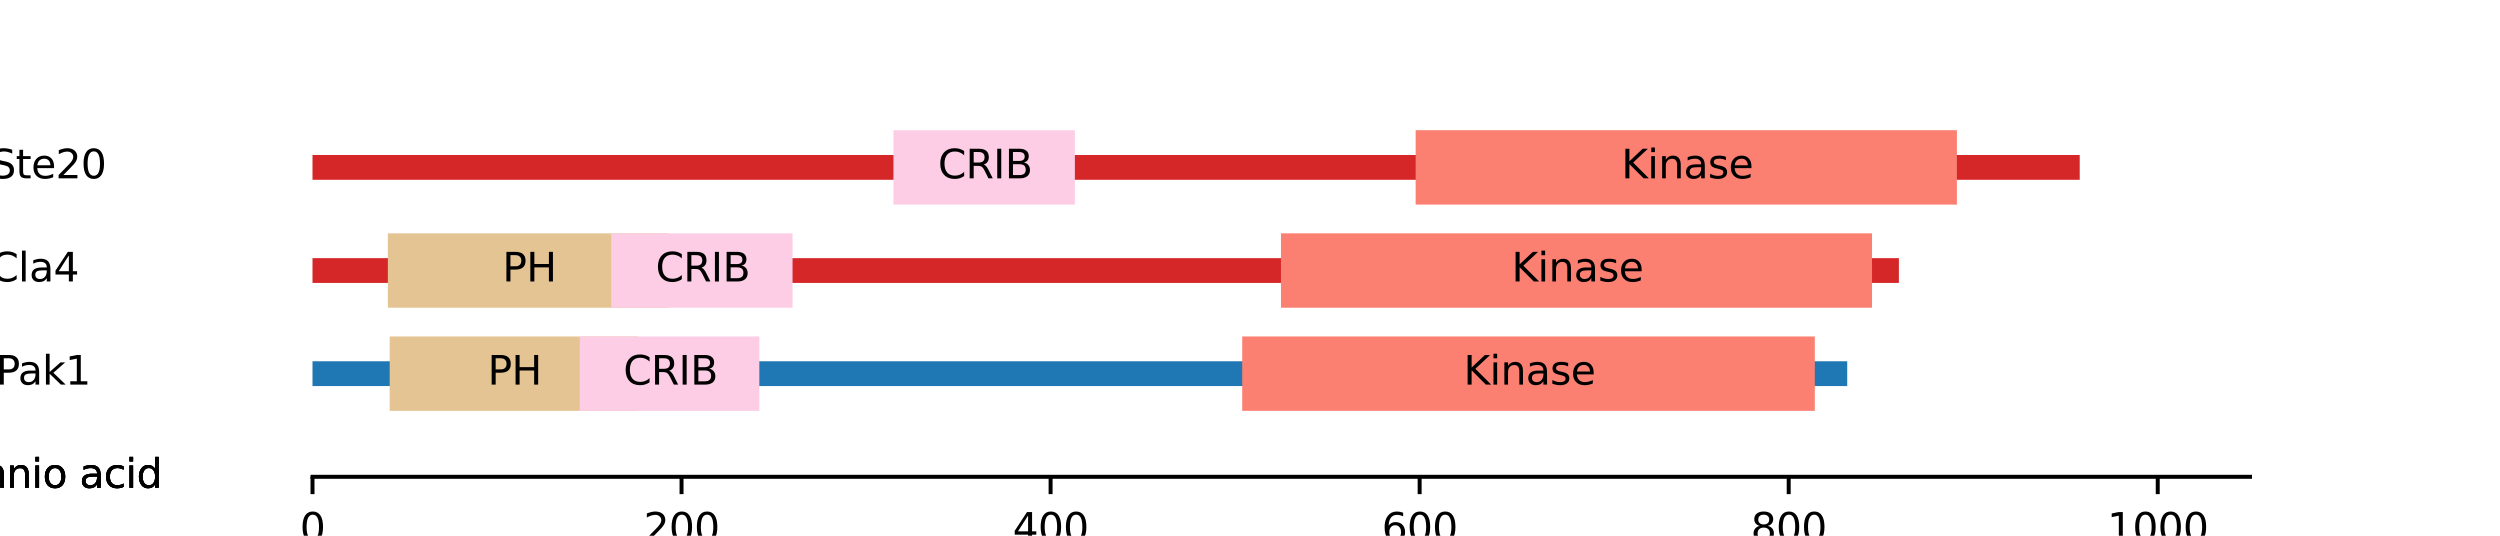 <?xml version="1.0" encoding="utf-8" standalone="no"?>
<!DOCTYPE svg PUBLIC "-//W3C//DTD SVG 1.1//EN"
  "http://www.w3.org/Graphics/SVG/1.1/DTD/svg11.dtd">
<svg xmlns:xlink="http://www.w3.org/1999/xlink" width="504pt" height="108pt" viewBox="0 0 504 108" xmlns="http://www.w3.org/2000/svg" version="1.1">
 <defs>
  <style type="text/css">*{stroke-linejoin: round; stroke-linecap: butt}</style>
 </defs>
 <g id="figure_1">
  <g id="patch_1">
   <path d="M 0 108 
L 504 108 
L 504 0 
L 0 0 
L 0 108 
z
" style="fill: none"/>
  </g>
  <g id="axes_1">
   <g id="patch_2">
    <path d="M 63 96.12 
L 453.6 96.12 
L 453.6 12.96 
L 63 12.96 
L 63 96.12 
z
" style="fill: none"/>
   </g>
   <g id="matplotlib.axis_1">
    <g id="xtick_1">
     <g id="line2d_1">
      <defs>
       <path id="m43b83948ba" d="M 0 0 
L 0 3.5 
" style="stroke: #000000; stroke-width: 0.8"/>
      </defs>
      <g>
       <use xlink:href="#m43b83948ba" x="63" y="96.12" style="stroke: #000000; stroke-width: 0.8"/>
      </g>
     </g>
     <g id="text_1">
      <!-- 0 -->
      <g transform="translate(60.455 109.199) scale(0.08 -0.08)">
       <defs>
        <path id="DejaVuSans-30" d="M 2034 4250 
Q 1547 4250 1301 3770 
Q 1056 3291 1056 2328 
Q 1056 1369 1301 889 
Q 1547 409 2034 409 
Q 2525 409 2770 889 
Q 3016 1369 3016 2328 
Q 3016 3291 2770 3770 
Q 2525 4250 2034 4250 
z
M 2034 4750 
Q 2819 4750 3233 4129 
Q 3647 3509 3647 2328 
Q 3647 1150 3233 529 
Q 2819 -91 2034 -91 
Q 1250 -91 836 529 
Q 422 1150 422 2328 
Q 422 3509 836 4129 
Q 1250 4750 2034 4750 
z
" transform="scale(0.016)"/>
       </defs>
       <use xlink:href="#DejaVuSans-30"/>
      </g>
     </g>
    </g>
    <g id="xtick_2">
     <g id="line2d_2">
      <g>
       <use xlink:href="#m43b83948ba" x="137.4" y="96.12" style="stroke: #000000; stroke-width: 0.8"/>
      </g>
     </g>
     <g id="text_2">
      <!-- 200 -->
      <g transform="translate(129.765 109.199) scale(0.08 -0.08)">
       <defs>
        <path id="DejaVuSans-32" d="M 1228 531 
L 3431 531 
L 3431 0 
L 469 0 
L 469 531 
Q 828 903 1448 1529 
Q 2069 2156 2228 2338 
Q 2531 2678 2651 2914 
Q 2772 3150 2772 3378 
Q 2772 3750 2511 3984 
Q 2250 4219 1831 4219 
Q 1534 4219 1204 4116 
Q 875 4013 500 3803 
L 500 4441 
Q 881 4594 1212 4672 
Q 1544 4750 1819 4750 
Q 2544 4750 2975 4387 
Q 3406 4025 3406 3419 
Q 3406 3131 3298 2873 
Q 3191 2616 2906 2266 
Q 2828 2175 2409 1742 
Q 1991 1309 1228 531 
z
" transform="scale(0.016)"/>
       </defs>
       <use xlink:href="#DejaVuSans-32"/>
       <use xlink:href="#DejaVuSans-30" x="63.623"/>
       <use xlink:href="#DejaVuSans-30" x="127.246"/>
      </g>
     </g>
    </g>
    <g id="xtick_3">
     <g id="line2d_3">
      <g>
       <use xlink:href="#m43b83948ba" x="211.8" y="96.12" style="stroke: #000000; stroke-width: 0.8"/>
      </g>
     </g>
     <g id="text_3">
      <!-- 400 -->
      <g transform="translate(204.165 109.199) scale(0.08 -0.08)">
       <defs>
        <path id="DejaVuSans-34" d="M 2419 4116 
L 825 1625 
L 2419 1625 
L 2419 4116 
z
M 2253 4666 
L 3047 4666 
L 3047 1625 
L 3713 1625 
L 3713 1100 
L 3047 1100 
L 3047 0 
L 2419 0 
L 2419 1100 
L 313 1100 
L 313 1709 
L 2253 4666 
z
" transform="scale(0.016)"/>
       </defs>
       <use xlink:href="#DejaVuSans-34"/>
       <use xlink:href="#DejaVuSans-30" x="63.623"/>
       <use xlink:href="#DejaVuSans-30" x="127.246"/>
      </g>
     </g>
    </g>
    <g id="xtick_4">
     <g id="line2d_4">
      <g>
       <use xlink:href="#m43b83948ba" x="286.2" y="96.12" style="stroke: #000000; stroke-width: 0.8"/>
      </g>
     </g>
     <g id="text_4">
      <!-- 600 -->
      <g transform="translate(278.565 109.199) scale(0.08 -0.08)">
       <defs>
        <path id="DejaVuSans-36" d="M 2113 2584 
Q 1688 2584 1439 2293 
Q 1191 2003 1191 1497 
Q 1191 994 1439 701 
Q 1688 409 2113 409 
Q 2538 409 2786 701 
Q 3034 994 3034 1497 
Q 3034 2003 2786 2293 
Q 2538 2584 2113 2584 
z
M 3366 4563 
L 3366 3988 
Q 3128 4100 2886 4159 
Q 2644 4219 2406 4219 
Q 1781 4219 1451 3797 
Q 1122 3375 1075 2522 
Q 1259 2794 1537 2939 
Q 1816 3084 2150 3084 
Q 2853 3084 3261 2657 
Q 3669 2231 3669 1497 
Q 3669 778 3244 343 
Q 2819 -91 2113 -91 
Q 1303 -91 875 529 
Q 447 1150 447 2328 
Q 447 3434 972 4092 
Q 1497 4750 2381 4750 
Q 2619 4750 2861 4703 
Q 3103 4656 3366 4563 
z
" transform="scale(0.016)"/>
       </defs>
       <use xlink:href="#DejaVuSans-36"/>
       <use xlink:href="#DejaVuSans-30" x="63.623"/>
       <use xlink:href="#DejaVuSans-30" x="127.246"/>
      </g>
     </g>
    </g>
    <g id="xtick_5">
     <g id="line2d_5">
      <g>
       <use xlink:href="#m43b83948ba" x="360.6" y="96.12" style="stroke: #000000; stroke-width: 0.8"/>
      </g>
     </g>
     <g id="text_5">
      <!-- 800 -->
      <g transform="translate(352.965 109.199) scale(0.08 -0.08)">
       <defs>
        <path id="DejaVuSans-38" d="M 2034 2216 
Q 1584 2216 1326 1975 
Q 1069 1734 1069 1313 
Q 1069 891 1326 650 
Q 1584 409 2034 409 
Q 2484 409 2743 651 
Q 3003 894 3003 1313 
Q 3003 1734 2745 1975 
Q 2488 2216 2034 2216 
z
M 1403 2484 
Q 997 2584 770 2862 
Q 544 3141 544 3541 
Q 544 4100 942 4425 
Q 1341 4750 2034 4750 
Q 2731 4750 3128 4425 
Q 3525 4100 3525 3541 
Q 3525 3141 3298 2862 
Q 3072 2584 2669 2484 
Q 3125 2378 3379 2068 
Q 3634 1759 3634 1313 
Q 3634 634 3220 271 
Q 2806 -91 2034 -91 
Q 1263 -91 848 271 
Q 434 634 434 1313 
Q 434 1759 690 2068 
Q 947 2378 1403 2484 
z
M 1172 3481 
Q 1172 3119 1398 2916 
Q 1625 2713 2034 2713 
Q 2441 2713 2670 2916 
Q 2900 3119 2900 3481 
Q 2900 3844 2670 4047 
Q 2441 4250 2034 4250 
Q 1625 4250 1398 4047 
Q 1172 3844 1172 3481 
z
" transform="scale(0.016)"/>
       </defs>
       <use xlink:href="#DejaVuSans-38"/>
       <use xlink:href="#DejaVuSans-30" x="63.623"/>
       <use xlink:href="#DejaVuSans-30" x="127.246"/>
      </g>
     </g>
    </g>
    <g id="xtick_6">
     <g id="line2d_6">
      <g>
       <use xlink:href="#m43b83948ba" x="435" y="96.12" style="stroke: #000000; stroke-width: 0.8"/>
      </g>
     </g>
     <g id="text_6">
      <!-- 1000 -->
      <g transform="translate(424.82 109.199) scale(0.08 -0.08)">
       <defs>
        <path id="DejaVuSans-31" d="M 794 531 
L 1825 531 
L 1825 4091 
L 703 3866 
L 703 4441 
L 1819 4666 
L 2450 4666 
L 2450 531 
L 3481 531 
L 3481 0 
L 794 0 
L 794 531 
z
" transform="scale(0.016)"/>
       </defs>
       <use xlink:href="#DejaVuSans-31"/>
       <use xlink:href="#DejaVuSans-30" x="63.623"/>
       <use xlink:href="#DejaVuSans-30" x="127.246"/>
       <use xlink:href="#DejaVuSans-30" x="190.869"/>
      </g>
     </g>
    </g>
   </g>
   <g id="matplotlib.axis_2"/>
   <g id="line2d_7">
    <path d="M 63 75.33 
L 369.9 75.33 
L 369.9 75.33 
" clip-path="url(#p53b3b6ead4)" style="fill: none; stroke: #1f77b4; stroke-width: 5; stroke-linecap: square"/>
   </g>
   <g id="line2d_8">
    <path d="M 86.064 75.33 
L 86.436 75.33 
L 86.808 75.33 
L 87.18 75.33 
L 87.552 75.33 
L 87.924 75.33 
L 88.296 75.33 
L 88.668 75.33 
L 89.04 75.33 
L 89.412 75.33 
L 89.784 75.33 
L 90.156 75.33 
L 90.528 75.33 
L 90.9 75.33 
L 91.272 75.33 
L 91.644 75.33 
L 92.016 75.33 
L 92.388 75.33 
L 92.76 75.33 
L 93.132 75.33 
L 93.504 75.33 
L 93.876 75.33 
L 94.248 75.33 
L 94.62 75.33 
L 94.992 75.33 
L 95.364 75.33 
L 95.736 75.33 
L 96.108 75.33 
L 96.48 75.33 
L 96.852 75.33 
L 97.224 75.33 
L 97.596 75.33 
L 97.968 75.33 
L 98.34 75.33 
L 98.712 75.33 
L 99.084 75.33 
L 99.456 75.33 
L 99.828 75.33 
L 100.2 75.33 
L 100.572 75.33 
L 100.944 75.33 
L 101.316 75.33 
L 101.688 75.33 
L 102.06 75.33 
L 102.432 75.33 
L 102.804 75.33 
L 103.176 75.33 
L 103.548 75.33 
L 103.92 75.33 
L 104.292 75.33 
L 104.664 75.33 
L 105.036 75.33 
L 105.408 75.33 
L 105.78 75.33 
L 106.152 75.33 
L 106.524 75.33 
L 106.896 75.33 
L 107.268 75.33 
L 107.64 75.33 
L 108.012 75.33 
L 108.384 75.33 
L 108.756 75.33 
L 109.128 75.33 
L 109.5 75.33 
L 109.872 75.33 
L 110.244 75.33 
L 110.616 75.33 
L 110.988 75.33 
L 111.36 75.33 
L 111.732 75.33 
L 112.104 75.33 
L 112.476 75.33 
L 112.848 75.33 
L 113.22 75.33 
L 113.592 75.33 
L 113.964 75.33 
L 114.336 75.33 
L 114.708 75.33 
L 115.08 75.33 
L 115.452 75.33 
L 115.824 75.33 
L 116.196 75.33 
L 116.568 75.33 
L 116.94 75.33 
L 117.312 75.33 
L 117.684 75.33 
L 118.056 75.33 
L 118.428 75.33 
L 118.8 75.33 
L 119.172 75.33 
L 119.544 75.33 
L 119.916 75.33 
L 120.288 75.33 
L 120.66 75.33 
L 121.032 75.33 
" clip-path="url(#p53b3b6ead4)" style="fill: none; stroke: #e5c494; stroke-width: 15; stroke-linecap: square"/>
   </g>
   <g id="line2d_9">
    <path d="M 124.38 75.33 
L 124.752 75.33 
L 125.124 75.33 
L 125.496 75.33 
L 125.868 75.33 
L 126.24 75.33 
L 126.612 75.33 
L 126.984 75.33 
L 127.356 75.33 
L 127.728 75.33 
L 128.1 75.33 
L 128.472 75.33 
L 128.844 75.33 
L 129.216 75.33 
L 129.588 75.33 
L 129.96 75.33 
L 130.332 75.33 
L 130.704 75.33 
L 131.076 75.33 
L 131.448 75.33 
L 131.82 75.33 
L 132.192 75.33 
L 132.564 75.33 
L 132.936 75.33 
L 133.308 75.33 
L 133.68 75.33 
L 134.052 75.33 
L 134.424 75.33 
L 134.796 75.33 
L 135.168 75.33 
L 135.54 75.33 
L 135.912 75.33 
L 136.284 75.33 
L 136.656 75.33 
L 137.028 75.33 
L 137.4 75.33 
L 137.772 75.33 
L 138.144 75.33 
L 138.516 75.33 
L 138.888 75.33 
L 139.26 75.33 
L 139.632 75.33 
L 140.004 75.33 
L 140.376 75.33 
L 140.748 75.33 
L 141.12 75.33 
L 141.492 75.33 
L 141.864 75.33 
L 142.236 75.33 
L 142.608 75.33 
L 142.98 75.33 
L 143.352 75.33 
L 143.724 75.33 
L 144.096 75.33 
L 144.468 75.33 
L 144.84 75.33 
L 145.212 75.33 
L 145.584 75.33 
" clip-path="url(#p53b3b6ead4)" style="fill: none; stroke: #fccde5; stroke-width: 15; stroke-linecap: square"/>
   </g>
   <g id="line2d_10">
    <path d="M 257.928 75.33 
L 358.368 75.33 
L 358.368 75.33 
" clip-path="url(#p53b3b6ead4)" style="fill: none; stroke: #fb8072; stroke-width: 15; stroke-linecap: square"/>
   </g>
   <g id="line2d_11">
    <path d="M 63 54.54 
L 380.316 54.54 
L 380.316 54.54 
" clip-path="url(#p53b3b6ead4)" style="fill: none; stroke: #d62728; stroke-width: 5; stroke-linecap: square"/>
   </g>
   <g id="line2d_12">
    <path d="M 85.692 54.54 
L 86.064 54.54 
L 86.436 54.54 
L 86.808 54.54 
L 87.18 54.54 
L 87.552 54.54 
L 87.924 54.54 
L 88.296 54.54 
L 88.668 54.54 
L 89.04 54.54 
L 89.412 54.54 
L 89.784 54.54 
L 90.156 54.54 
L 90.528 54.54 
L 90.9 54.54 
L 91.272 54.54 
L 91.644 54.54 
L 92.016 54.54 
L 92.388 54.54 
L 92.76 54.54 
L 93.132 54.54 
L 93.504 54.54 
L 93.876 54.54 
L 94.248 54.54 
L 94.62 54.54 
L 94.992 54.54 
L 95.364 54.54 
L 95.736 54.54 
L 96.108 54.54 
L 96.48 54.54 
L 96.852 54.54 
L 97.224 54.54 
L 97.596 54.54 
L 97.968 54.54 
L 98.34 54.54 
L 98.712 54.54 
L 99.084 54.54 
L 99.456 54.54 
L 99.828 54.54 
L 100.2 54.54 
L 100.572 54.54 
L 100.944 54.54 
L 101.316 54.54 
L 101.688 54.54 
L 102.06 54.54 
L 102.432 54.54 
L 102.804 54.54 
L 103.176 54.54 
L 103.548 54.54 
L 103.92 54.54 
L 104.292 54.54 
L 104.664 54.54 
L 105.036 54.54 
L 105.408 54.54 
L 105.78 54.54 
L 106.152 54.54 
L 106.524 54.54 
L 106.896 54.54 
L 107.268 54.54 
L 107.64 54.54 
L 108.012 54.54 
L 108.384 54.54 
L 108.756 54.54 
L 109.128 54.54 
L 109.5 54.54 
L 109.872 54.54 
L 110.244 54.54 
L 110.616 54.54 
L 110.988 54.54 
L 111.36 54.54 
L 111.732 54.54 
L 112.104 54.54 
L 112.476 54.54 
L 112.848 54.54 
L 113.22 54.54 
L 113.592 54.54 
L 113.964 54.54 
L 114.336 54.54 
L 114.708 54.54 
L 115.08 54.54 
L 115.452 54.54 
L 115.824 54.54 
L 116.196 54.54 
L 116.568 54.54 
L 116.94 54.54 
L 117.312 54.54 
L 117.684 54.54 
L 118.056 54.54 
L 118.428 54.54 
L 118.8 54.54 
L 119.172 54.54 
L 119.544 54.54 
L 119.916 54.54 
L 120.288 54.54 
L 120.66 54.54 
L 121.032 54.54 
L 121.404 54.54 
L 121.776 54.54 
L 122.148 54.54 
L 122.52 54.54 
L 122.892 54.54 
L 123.264 54.54 
L 123.636 54.54 
L 124.008 54.54 
L 124.38 54.54 
L 124.752 54.54 
L 125.124 54.54 
L 125.496 54.54 
L 125.868 54.54 
L 126.24 54.54 
L 126.612 54.54 
L 126.984 54.54 
L 127.356 54.54 
" clip-path="url(#p53b3b6ead4)" style="fill: none; stroke: #e5c494; stroke-width: 15; stroke-linecap: square"/>
   </g>
   <g id="line2d_13">
    <path d="M 130.704 54.54 
L 131.076 54.54 
L 131.448 54.54 
L 131.82 54.54 
L 132.192 54.54 
L 132.564 54.54 
L 132.936 54.54 
L 133.308 54.54 
L 133.68 54.54 
L 134.052 54.54 
L 134.424 54.54 
L 134.796 54.54 
L 135.168 54.54 
L 135.54 54.54 
L 135.912 54.54 
L 136.284 54.54 
L 136.656 54.54 
L 137.028 54.54 
L 137.4 54.54 
L 137.772 54.54 
L 138.144 54.54 
L 138.516 54.54 
L 138.888 54.54 
L 139.26 54.54 
L 139.632 54.54 
L 140.004 54.54 
L 140.376 54.54 
L 140.748 54.54 
L 141.12 54.54 
L 141.492 54.54 
L 141.864 54.54 
L 142.236 54.54 
L 142.608 54.54 
L 142.98 54.54 
L 143.352 54.54 
L 143.724 54.54 
L 144.096 54.54 
L 144.468 54.54 
L 144.84 54.54 
L 145.212 54.54 
L 145.584 54.54 
L 145.956 54.54 
L 146.328 54.54 
L 146.7 54.54 
L 147.072 54.54 
L 147.444 54.54 
L 147.816 54.54 
L 148.188 54.54 
L 148.56 54.54 
L 148.932 54.54 
L 149.304 54.54 
L 149.676 54.54 
L 150.048 54.54 
L 150.42 54.54 
L 150.792 54.54 
L 151.164 54.54 
L 151.536 54.54 
L 151.908 54.54 
L 152.28 54.54 
" clip-path="url(#p53b3b6ead4)" style="fill: none; stroke: #fccde5; stroke-width: 15; stroke-linecap: square"/>
   </g>
   <g id="line2d_14">
    <path d="M 265.74 54.54 
L 369.9 54.54 
L 369.9 54.54 
" clip-path="url(#p53b3b6ead4)" style="fill: none; stroke: #fb8072; stroke-width: 15; stroke-linecap: square"/>
   </g>
   <g id="line2d_15">
    <path d="M 63 33.75 
L 416.772 33.75 
L 416.772 33.75 
" clip-path="url(#p53b3b6ead4)" style="fill: none; stroke: #d62728; stroke-width: 5; stroke-linecap: square"/>
   </g>
   <g id="line2d_16">
    <path d="M 187.62 33.75 
L 187.992 33.75 
L 188.364 33.75 
L 188.736 33.75 
L 189.108 33.75 
L 189.48 33.75 
L 189.852 33.75 
L 190.224 33.75 
L 190.596 33.75 
L 190.968 33.75 
L 191.34 33.75 
L 191.712 33.75 
L 192.084 33.75 
L 192.456 33.75 
L 192.828 33.75 
L 193.2 33.75 
L 193.572 33.75 
L 193.944 33.75 
L 194.316 33.75 
L 194.688 33.75 
L 195.06 33.75 
L 195.432 33.75 
L 195.804 33.75 
L 196.176 33.75 
L 196.548 33.75 
L 196.92 33.75 
L 197.292 33.75 
L 197.664 33.75 
L 198.036 33.75 
L 198.408 33.75 
L 198.78 33.75 
L 199.152 33.75 
L 199.524 33.75 
L 199.896 33.75 
L 200.268 33.75 
L 200.64 33.75 
L 201.012 33.75 
L 201.384 33.75 
L 201.756 33.75 
L 202.128 33.75 
L 202.5 33.75 
L 202.872 33.75 
L 203.244 33.75 
L 203.616 33.75 
L 203.988 33.75 
L 204.36 33.75 
L 204.732 33.75 
L 205.104 33.75 
L 205.476 33.75 
L 205.848 33.75 
L 206.22 33.75 
L 206.592 33.75 
L 206.964 33.75 
L 207.336 33.75 
L 207.708 33.75 
L 208.08 33.75 
L 208.452 33.75 
L 208.824 33.75 
L 209.196 33.75 
" clip-path="url(#p53b3b6ead4)" style="fill: none; stroke: #fccde5; stroke-width: 15; stroke-linecap: square"/>
   </g>
   <g id="line2d_17">
    <path d="M 292.896 33.75 
L 387.012 33.75 
L 387.012 33.75 
" clip-path="url(#p53b3b6ead4)" style="fill: none; stroke: #fb8072; stroke-width: 15; stroke-linecap: square"/>
   </g>
   <g id="patch_3">
    <path d="M 63 96.12 
L 453.6 96.12 
" style="fill: none; stroke: #000000; stroke-width: 0.8; stroke-linejoin: miter; stroke-linecap: square"/>
   </g>
   <g id="text_7">
    <!-- amnio acid -->
    <g transform="translate(-11.4 98.328) scale(0.08 -0.08)">
     <defs>
      <path id="DejaVuSans-61" d="M 2194 1759 
Q 1497 1759 1228 1600 
Q 959 1441 959 1056 
Q 959 750 1161 570 
Q 1363 391 1709 391 
Q 2188 391 2477 730 
Q 2766 1069 2766 1631 
L 2766 1759 
L 2194 1759 
z
M 3341 1997 
L 3341 0 
L 2766 0 
L 2766 531 
Q 2569 213 2275 61 
Q 1981 -91 1556 -91 
Q 1019 -91 701 211 
Q 384 513 384 1019 
Q 384 1609 779 1909 
Q 1175 2209 1959 2209 
L 2766 2209 
L 2766 2266 
Q 2766 2663 2505 2880 
Q 2244 3097 1772 3097 
Q 1472 3097 1187 3025 
Q 903 2953 641 2809 
L 641 3341 
Q 956 3463 1253 3523 
Q 1550 3584 1831 3584 
Q 2591 3584 2966 3190 
Q 3341 2797 3341 1997 
z
" transform="scale(0.016)"/>
      <path id="DejaVuSans-6d" d="M 3328 2828 
Q 3544 3216 3844 3400 
Q 4144 3584 4550 3584 
Q 5097 3584 5394 3201 
Q 5691 2819 5691 2113 
L 5691 0 
L 5113 0 
L 5113 2094 
Q 5113 2597 4934 2840 
Q 4756 3084 4391 3084 
Q 3944 3084 3684 2787 
Q 3425 2491 3425 1978 
L 3425 0 
L 2847 0 
L 2847 2094 
Q 2847 2600 2669 2842 
Q 2491 3084 2119 3084 
Q 1678 3084 1418 2786 
Q 1159 2488 1159 1978 
L 1159 0 
L 581 0 
L 581 3500 
L 1159 3500 
L 1159 2956 
Q 1356 3278 1631 3431 
Q 1906 3584 2284 3584 
Q 2666 3584 2933 3390 
Q 3200 3197 3328 2828 
z
" transform="scale(0.016)"/>
      <path id="DejaVuSans-6e" d="M 3513 2113 
L 3513 0 
L 2938 0 
L 2938 2094 
Q 2938 2591 2744 2837 
Q 2550 3084 2163 3084 
Q 1697 3084 1428 2787 
Q 1159 2491 1159 1978 
L 1159 0 
L 581 0 
L 581 3500 
L 1159 3500 
L 1159 2956 
Q 1366 3272 1645 3428 
Q 1925 3584 2291 3584 
Q 2894 3584 3203 3211 
Q 3513 2838 3513 2113 
z
" transform="scale(0.016)"/>
      <path id="DejaVuSans-69" d="M 603 3500 
L 1178 3500 
L 1178 0 
L 603 0 
L 603 3500 
z
M 603 4863 
L 1178 4863 
L 1178 4134 
L 603 4134 
L 603 4863 
z
" transform="scale(0.016)"/>
      <path id="DejaVuSans-6f" d="M 1959 3097 
Q 1497 3097 1228 2736 
Q 959 2375 959 1747 
Q 959 1119 1226 758 
Q 1494 397 1959 397 
Q 2419 397 2687 759 
Q 2956 1122 2956 1747 
Q 2956 2369 2687 2733 
Q 2419 3097 1959 3097 
z
M 1959 3584 
Q 2709 3584 3137 3096 
Q 3566 2609 3566 1747 
Q 3566 888 3137 398 
Q 2709 -91 1959 -91 
Q 1206 -91 779 398 
Q 353 888 353 1747 
Q 353 2609 779 3096 
Q 1206 3584 1959 3584 
z
" transform="scale(0.016)"/>
      <path id="DejaVuSans-20" transform="scale(0.016)"/>
      <path id="DejaVuSans-63" d="M 3122 3366 
L 3122 2828 
Q 2878 2963 2633 3030 
Q 2388 3097 2138 3097 
Q 1578 3097 1268 2742 
Q 959 2388 959 1747 
Q 959 1106 1268 751 
Q 1578 397 2138 397 
Q 2388 397 2633 464 
Q 2878 531 3122 666 
L 3122 134 
Q 2881 22 2623 -34 
Q 2366 -91 2075 -91 
Q 1284 -91 818 406 
Q 353 903 353 1747 
Q 353 2603 823 3093 
Q 1294 3584 2113 3584 
Q 2378 3584 2631 3529 
Q 2884 3475 3122 3366 
z
" transform="scale(0.016)"/>
      <path id="DejaVuSans-64" d="M 2906 2969 
L 2906 4863 
L 3481 4863 
L 3481 0 
L 2906 0 
L 2906 525 
Q 2725 213 2448 61 
Q 2172 -91 1784 -91 
Q 1150 -91 751 415 
Q 353 922 353 1747 
Q 353 2572 751 3078 
Q 1150 3584 1784 3584 
Q 2172 3584 2448 3432 
Q 2725 3281 2906 2969 
z
M 947 1747 
Q 947 1113 1208 752 
Q 1469 391 1925 391 
Q 2381 391 2643 752 
Q 2906 1113 2906 1747 
Q 2906 2381 2643 2742 
Q 2381 3103 1925 3103 
Q 1469 3103 1208 2742 
Q 947 2381 947 1747 
z
" transform="scale(0.016)"/>
     </defs>
     <use xlink:href="#DejaVuSans-61"/>
     <use xlink:href="#DejaVuSans-6d" x="61.279"/>
     <use xlink:href="#DejaVuSans-6e" x="158.691"/>
     <use xlink:href="#DejaVuSans-69" x="222.07"/>
     <use xlink:href="#DejaVuSans-6f" x="249.854"/>
     <use xlink:href="#DejaVuSans-20" x="311.035"/>
     <use xlink:href="#DejaVuSans-61" x="342.822"/>
     <use xlink:href="#DejaVuSans-63" x="404.102"/>
     <use xlink:href="#DejaVuSans-69" x="459.082"/>
     <use xlink:href="#DejaVuSans-64" x="486.865"/>
    </g>
   </g>
   <g id="text_8">
    <!-- ApPak1 -->
    <g transform="translate(-11.4 77.537) scale(0.08 -0.08)">
     <defs>
      <path id="DejaVuSans-41" d="M 2188 4044 
L 1331 1722 
L 3047 1722 
L 2188 4044 
z
M 1831 4666 
L 2547 4666 
L 4325 0 
L 3669 0 
L 3244 1197 
L 1141 1197 
L 716 0 
L 50 0 
L 1831 4666 
z
" transform="scale(0.016)"/>
      <path id="DejaVuSans-70" d="M 1159 525 
L 1159 -1331 
L 581 -1331 
L 581 3500 
L 1159 3500 
L 1159 2969 
Q 1341 3281 1617 3432 
Q 1894 3584 2278 3584 
Q 2916 3584 3314 3078 
Q 3713 2572 3713 1747 
Q 3713 922 3314 415 
Q 2916 -91 2278 -91 
Q 1894 -91 1617 61 
Q 1341 213 1159 525 
z
M 3116 1747 
Q 3116 2381 2855 2742 
Q 2594 3103 2138 3103 
Q 1681 3103 1420 2742 
Q 1159 2381 1159 1747 
Q 1159 1113 1420 752 
Q 1681 391 2138 391 
Q 2594 391 2855 752 
Q 3116 1113 3116 1747 
z
" transform="scale(0.016)"/>
      <path id="DejaVuSans-50" d="M 1259 4147 
L 1259 2394 
L 2053 2394 
Q 2494 2394 2734 2622 
Q 2975 2850 2975 3272 
Q 2975 3691 2734 3919 
Q 2494 4147 2053 4147 
L 1259 4147 
z
M 628 4666 
L 2053 4666 
Q 2838 4666 3239 4311 
Q 3641 3956 3641 3272 
Q 3641 2581 3239 2228 
Q 2838 1875 2053 1875 
L 1259 1875 
L 1259 0 
L 628 0 
L 628 4666 
z
" transform="scale(0.016)"/>
      <path id="DejaVuSans-6b" d="M 581 4863 
L 1159 4863 
L 1159 1991 
L 2875 3500 
L 3609 3500 
L 1753 1863 
L 3688 0 
L 2938 0 
L 1159 1709 
L 1159 0 
L 581 0 
L 581 4863 
z
" transform="scale(0.016)"/>
     </defs>
     <use xlink:href="#DejaVuSans-41"/>
     <use xlink:href="#DejaVuSans-70" x="68.408"/>
     <use xlink:href="#DejaVuSans-50" x="131.885"/>
     <use xlink:href="#DejaVuSans-61" x="187.688"/>
     <use xlink:href="#DejaVuSans-6b" x="248.967"/>
     <use xlink:href="#DejaVuSans-31" x="306.877"/>
    </g>
   </g>
   <g id="text_9">
    <!-- PH -->
    <g transform="translate(98.314 77.537) scale(0.08 -0.08)">
     <defs>
      <path id="DejaVuSans-48" d="M 628 4666 
L 1259 4666 
L 1259 2753 
L 3553 2753 
L 3553 4666 
L 4184 4666 
L 4184 0 
L 3553 0 
L 3553 2222 
L 1259 2222 
L 1259 0 
L 628 0 
L 628 4666 
z
" transform="scale(0.016)"/>
     </defs>
     <use xlink:href="#DejaVuSans-50"/>
     <use xlink:href="#DejaVuSans-48" x="60.303"/>
    </g>
   </g>
   <g id="text_10">
    <!-- CRIB -->
    <g transform="translate(125.671 77.537) scale(0.08 -0.08)">
     <defs>
      <path id="DejaVuSans-43" d="M 4122 4306 
L 4122 3641 
Q 3803 3938 3442 4084 
Q 3081 4231 2675 4231 
Q 1875 4231 1450 3742 
Q 1025 3253 1025 2328 
Q 1025 1406 1450 917 
Q 1875 428 2675 428 
Q 3081 428 3442 575 
Q 3803 722 4122 1019 
L 4122 359 
Q 3791 134 3420 21 
Q 3050 -91 2638 -91 
Q 1578 -91 968 557 
Q 359 1206 359 2328 
Q 359 3453 968 4101 
Q 1578 4750 2638 4750 
Q 3056 4750 3426 4639 
Q 3797 4528 4122 4306 
z
" transform="scale(0.016)"/>
      <path id="DejaVuSans-52" d="M 2841 2188 
Q 3044 2119 3236 1894 
Q 3428 1669 3622 1275 
L 4263 0 
L 3584 0 
L 2988 1197 
Q 2756 1666 2539 1819 
Q 2322 1972 1947 1972 
L 1259 1972 
L 1259 0 
L 628 0 
L 628 4666 
L 2053 4666 
Q 2853 4666 3247 4331 
Q 3641 3997 3641 3322 
Q 3641 2881 3436 2590 
Q 3231 2300 2841 2188 
z
M 1259 4147 
L 1259 2491 
L 2053 2491 
Q 2509 2491 2742 2702 
Q 2975 2913 2975 3322 
Q 2975 3731 2742 3939 
Q 2509 4147 2053 4147 
L 1259 4147 
z
" transform="scale(0.016)"/>
      <path id="DejaVuSans-49" d="M 628 4666 
L 1259 4666 
L 1259 0 
L 628 0 
L 628 4666 
z
" transform="scale(0.016)"/>
      <path id="DejaVuSans-42" d="M 1259 2228 
L 1259 519 
L 2272 519 
Q 2781 519 3026 730 
Q 3272 941 3272 1375 
Q 3272 1813 3026 2020 
Q 2781 2228 2272 2228 
L 1259 2228 
z
M 1259 4147 
L 1259 2741 
L 2194 2741 
Q 2656 2741 2882 2914 
Q 3109 3088 3109 3444 
Q 3109 3797 2882 3972 
Q 2656 4147 2194 4147 
L 1259 4147 
z
M 628 4666 
L 2241 4666 
Q 2963 4666 3353 4366 
Q 3744 4066 3744 3513 
Q 3744 3084 3544 2831 
Q 3344 2578 2956 2516 
Q 3422 2416 3680 2098 
Q 3938 1781 3938 1306 
Q 3938 681 3513 340 
Q 3088 0 2303 0 
L 628 0 
L 628 4666 
z
" transform="scale(0.016)"/>
     </defs>
     <use xlink:href="#DejaVuSans-43"/>
     <use xlink:href="#DejaVuSans-52" x="69.824"/>
     <use xlink:href="#DejaVuSans-49" x="139.307"/>
     <use xlink:href="#DejaVuSans-42" x="168.799"/>
    </g>
   </g>
   <g id="text_11">
    <!-- Kinase -->
    <g transform="translate(295.068 77.537) scale(0.08 -0.08)">
     <defs>
      <path id="DejaVuSans-4b" d="M 628 4666 
L 1259 4666 
L 1259 2694 
L 3353 4666 
L 4166 4666 
L 1850 2491 
L 4331 0 
L 3500 0 
L 1259 2247 
L 1259 0 
L 628 0 
L 628 4666 
z
" transform="scale(0.016)"/>
      <path id="DejaVuSans-73" d="M 2834 3397 
L 2834 2853 
Q 2591 2978 2328 3040 
Q 2066 3103 1784 3103 
Q 1356 3103 1142 2972 
Q 928 2841 928 2578 
Q 928 2378 1081 2264 
Q 1234 2150 1697 2047 
L 1894 2003 
Q 2506 1872 2764 1633 
Q 3022 1394 3022 966 
Q 3022 478 2636 193 
Q 2250 -91 1575 -91 
Q 1294 -91 989 -36 
Q 684 19 347 128 
L 347 722 
Q 666 556 975 473 
Q 1284 391 1588 391 
Q 1994 391 2212 530 
Q 2431 669 2431 922 
Q 2431 1156 2273 1281 
Q 2116 1406 1581 1522 
L 1381 1569 
Q 847 1681 609 1914 
Q 372 2147 372 2553 
Q 372 3047 722 3315 
Q 1072 3584 1716 3584 
Q 2034 3584 2315 3537 
Q 2597 3491 2834 3397 
z
" transform="scale(0.016)"/>
      <path id="DejaVuSans-65" d="M 3597 1894 
L 3597 1613 
L 953 1613 
Q 991 1019 1311 708 
Q 1631 397 2203 397 
Q 2534 397 2845 478 
Q 3156 559 3463 722 
L 3463 178 
Q 3153 47 2828 -22 
Q 2503 -91 2169 -91 
Q 1331 -91 842 396 
Q 353 884 353 1716 
Q 353 2575 817 3079 
Q 1281 3584 2069 3584 
Q 2775 3584 3186 3129 
Q 3597 2675 3597 1894 
z
M 3022 2063 
Q 3016 2534 2758 2815 
Q 2500 3097 2075 3097 
Q 1594 3097 1305 2825 
Q 1016 2553 972 2059 
L 3022 2063 
z
" transform="scale(0.016)"/>
     </defs>
     <use xlink:href="#DejaVuSans-4b"/>
     <use xlink:href="#DejaVuSans-69" x="65.576"/>
     <use xlink:href="#DejaVuSans-6e" x="93.359"/>
     <use xlink:href="#DejaVuSans-61" x="156.738"/>
     <use xlink:href="#DejaVuSans-73" x="218.018"/>
     <use xlink:href="#DejaVuSans-65" x="270.117"/>
    </g>
   </g>
   <g id="text_12">
    <!-- amnio acid -->
    <g transform="translate(-11.4 98.328) scale(0.08 -0.08)">
     <use xlink:href="#DejaVuSans-61"/>
     <use xlink:href="#DejaVuSans-6d" x="61.279"/>
     <use xlink:href="#DejaVuSans-6e" x="158.691"/>
     <use xlink:href="#DejaVuSans-69" x="222.07"/>
     <use xlink:href="#DejaVuSans-6f" x="249.854"/>
     <use xlink:href="#DejaVuSans-20" x="311.035"/>
     <use xlink:href="#DejaVuSans-61" x="342.822"/>
     <use xlink:href="#DejaVuSans-63" x="404.102"/>
     <use xlink:href="#DejaVuSans-69" x="459.082"/>
     <use xlink:href="#DejaVuSans-64" x="486.865"/>
    </g>
   </g>
   <g id="text_13">
    <!-- ScCla4 -->
    <g transform="translate(-11.4 56.748) scale(0.08 -0.08)">
     <defs>
      <path id="DejaVuSans-53" d="M 3425 4513 
L 3425 3897 
Q 3066 4069 2747 4153 
Q 2428 4238 2131 4238 
Q 1616 4238 1336 4038 
Q 1056 3838 1056 3469 
Q 1056 3159 1242 3001 
Q 1428 2844 1947 2747 
L 2328 2669 
Q 3034 2534 3370 2195 
Q 3706 1856 3706 1288 
Q 3706 609 3251 259 
Q 2797 -91 1919 -91 
Q 1588 -91 1214 -16 
Q 841 59 441 206 
L 441 856 
Q 825 641 1194 531 
Q 1563 422 1919 422 
Q 2459 422 2753 634 
Q 3047 847 3047 1241 
Q 3047 1584 2836 1778 
Q 2625 1972 2144 2069 
L 1759 2144 
Q 1053 2284 737 2584 
Q 422 2884 422 3419 
Q 422 4038 858 4394 
Q 1294 4750 2059 4750 
Q 2388 4750 2728 4690 
Q 3069 4631 3425 4513 
z
" transform="scale(0.016)"/>
      <path id="DejaVuSans-6c" d="M 603 4863 
L 1178 4863 
L 1178 0 
L 603 0 
L 603 4863 
z
" transform="scale(0.016)"/>
     </defs>
     <use xlink:href="#DejaVuSans-53"/>
     <use xlink:href="#DejaVuSans-63" x="63.477"/>
     <use xlink:href="#DejaVuSans-43" x="118.457"/>
     <use xlink:href="#DejaVuSans-6c" x="188.281"/>
     <use xlink:href="#DejaVuSans-61" x="216.064"/>
     <use xlink:href="#DejaVuSans-34" x="277.344"/>
    </g>
   </g>
   <g id="text_14">
    <!-- PH -->
    <g transform="translate(101.29 56.748) scale(0.08 -0.08)">
     <use xlink:href="#DejaVuSans-50"/>
     <use xlink:href="#DejaVuSans-48" x="60.303"/>
    </g>
   </g>
   <g id="text_15">
    <!-- CRIB -->
    <g transform="translate(132.181 56.748) scale(0.08 -0.08)">
     <use xlink:href="#DejaVuSans-43"/>
     <use xlink:href="#DejaVuSans-52" x="69.824"/>
     <use xlink:href="#DejaVuSans-49" x="139.307"/>
     <use xlink:href="#DejaVuSans-42" x="168.799"/>
    </g>
   </g>
   <g id="text_16">
    <!-- Kinase -->
    <g transform="translate(304.74 56.748) scale(0.08 -0.08)">
     <use xlink:href="#DejaVuSans-4b"/>
     <use xlink:href="#DejaVuSans-69" x="65.576"/>
     <use xlink:href="#DejaVuSans-6e" x="93.359"/>
     <use xlink:href="#DejaVuSans-61" x="156.738"/>
     <use xlink:href="#DejaVuSans-73" x="218.018"/>
     <use xlink:href="#DejaVuSans-65" x="270.117"/>
    </g>
   </g>
   <g id="text_17">
    <!-- amnio acid -->
    <g transform="translate(-11.4 98.328) scale(0.08 -0.08)">
     <use xlink:href="#DejaVuSans-61"/>
     <use xlink:href="#DejaVuSans-6d" x="61.279"/>
     <use xlink:href="#DejaVuSans-6e" x="158.691"/>
     <use xlink:href="#DejaVuSans-69" x="222.07"/>
     <use xlink:href="#DejaVuSans-6f" x="249.854"/>
     <use xlink:href="#DejaVuSans-20" x="311.035"/>
     <use xlink:href="#DejaVuSans-61" x="342.822"/>
     <use xlink:href="#DejaVuSans-63" x="404.102"/>
     <use xlink:href="#DejaVuSans-69" x="459.082"/>
     <use xlink:href="#DejaVuSans-64" x="486.865"/>
    </g>
   </g>
   <g id="text_18">
    <!-- ScSte20 -->
    <g transform="translate(-11.4 35.958) scale(0.08 -0.08)">
     <defs>
      <path id="DejaVuSans-74" d="M 1172 4494 
L 1172 3500 
L 2356 3500 
L 2356 3053 
L 1172 3053 
L 1172 1153 
Q 1172 725 1289 603 
Q 1406 481 1766 481 
L 2356 481 
L 2356 0 
L 1766 0 
Q 1100 0 847 248 
Q 594 497 594 1153 
L 594 3053 
L 172 3053 
L 172 3500 
L 594 3500 
L 594 4494 
L 1172 4494 
z
" transform="scale(0.016)"/>
     </defs>
     <use xlink:href="#DejaVuSans-53"/>
     <use xlink:href="#DejaVuSans-63" x="63.477"/>
     <use xlink:href="#DejaVuSans-53" x="118.457"/>
     <use xlink:href="#DejaVuSans-74" x="181.934"/>
     <use xlink:href="#DejaVuSans-65" x="221.143"/>
     <use xlink:href="#DejaVuSans-32" x="282.666"/>
     <use xlink:href="#DejaVuSans-30" x="346.289"/>
    </g>
   </g>
   <g id="text_19">
    <!-- CRIB -->
    <g transform="translate(189.097 35.958) scale(0.08 -0.08)">
     <use xlink:href="#DejaVuSans-43"/>
     <use xlink:href="#DejaVuSans-52" x="69.824"/>
     <use xlink:href="#DejaVuSans-49" x="139.307"/>
     <use xlink:href="#DejaVuSans-42" x="168.799"/>
    </g>
   </g>
   <g id="text_20">
    <!-- Kinase -->
    <g transform="translate(326.874 35.958) scale(0.08 -0.08)">
     <use xlink:href="#DejaVuSans-4b"/>
     <use xlink:href="#DejaVuSans-69" x="65.576"/>
     <use xlink:href="#DejaVuSans-6e" x="93.359"/>
     <use xlink:href="#DejaVuSans-61" x="156.738"/>
     <use xlink:href="#DejaVuSans-73" x="218.018"/>
     <use xlink:href="#DejaVuSans-65" x="270.117"/>
    </g>
   </g>
  </g>
 </g>
 <defs>
  <clipPath id="p53b3b6ead4">
   <rect x="63" y="12.96" width="390.6" height="83.16"/>
  </clipPath>
 </defs>
</svg>
